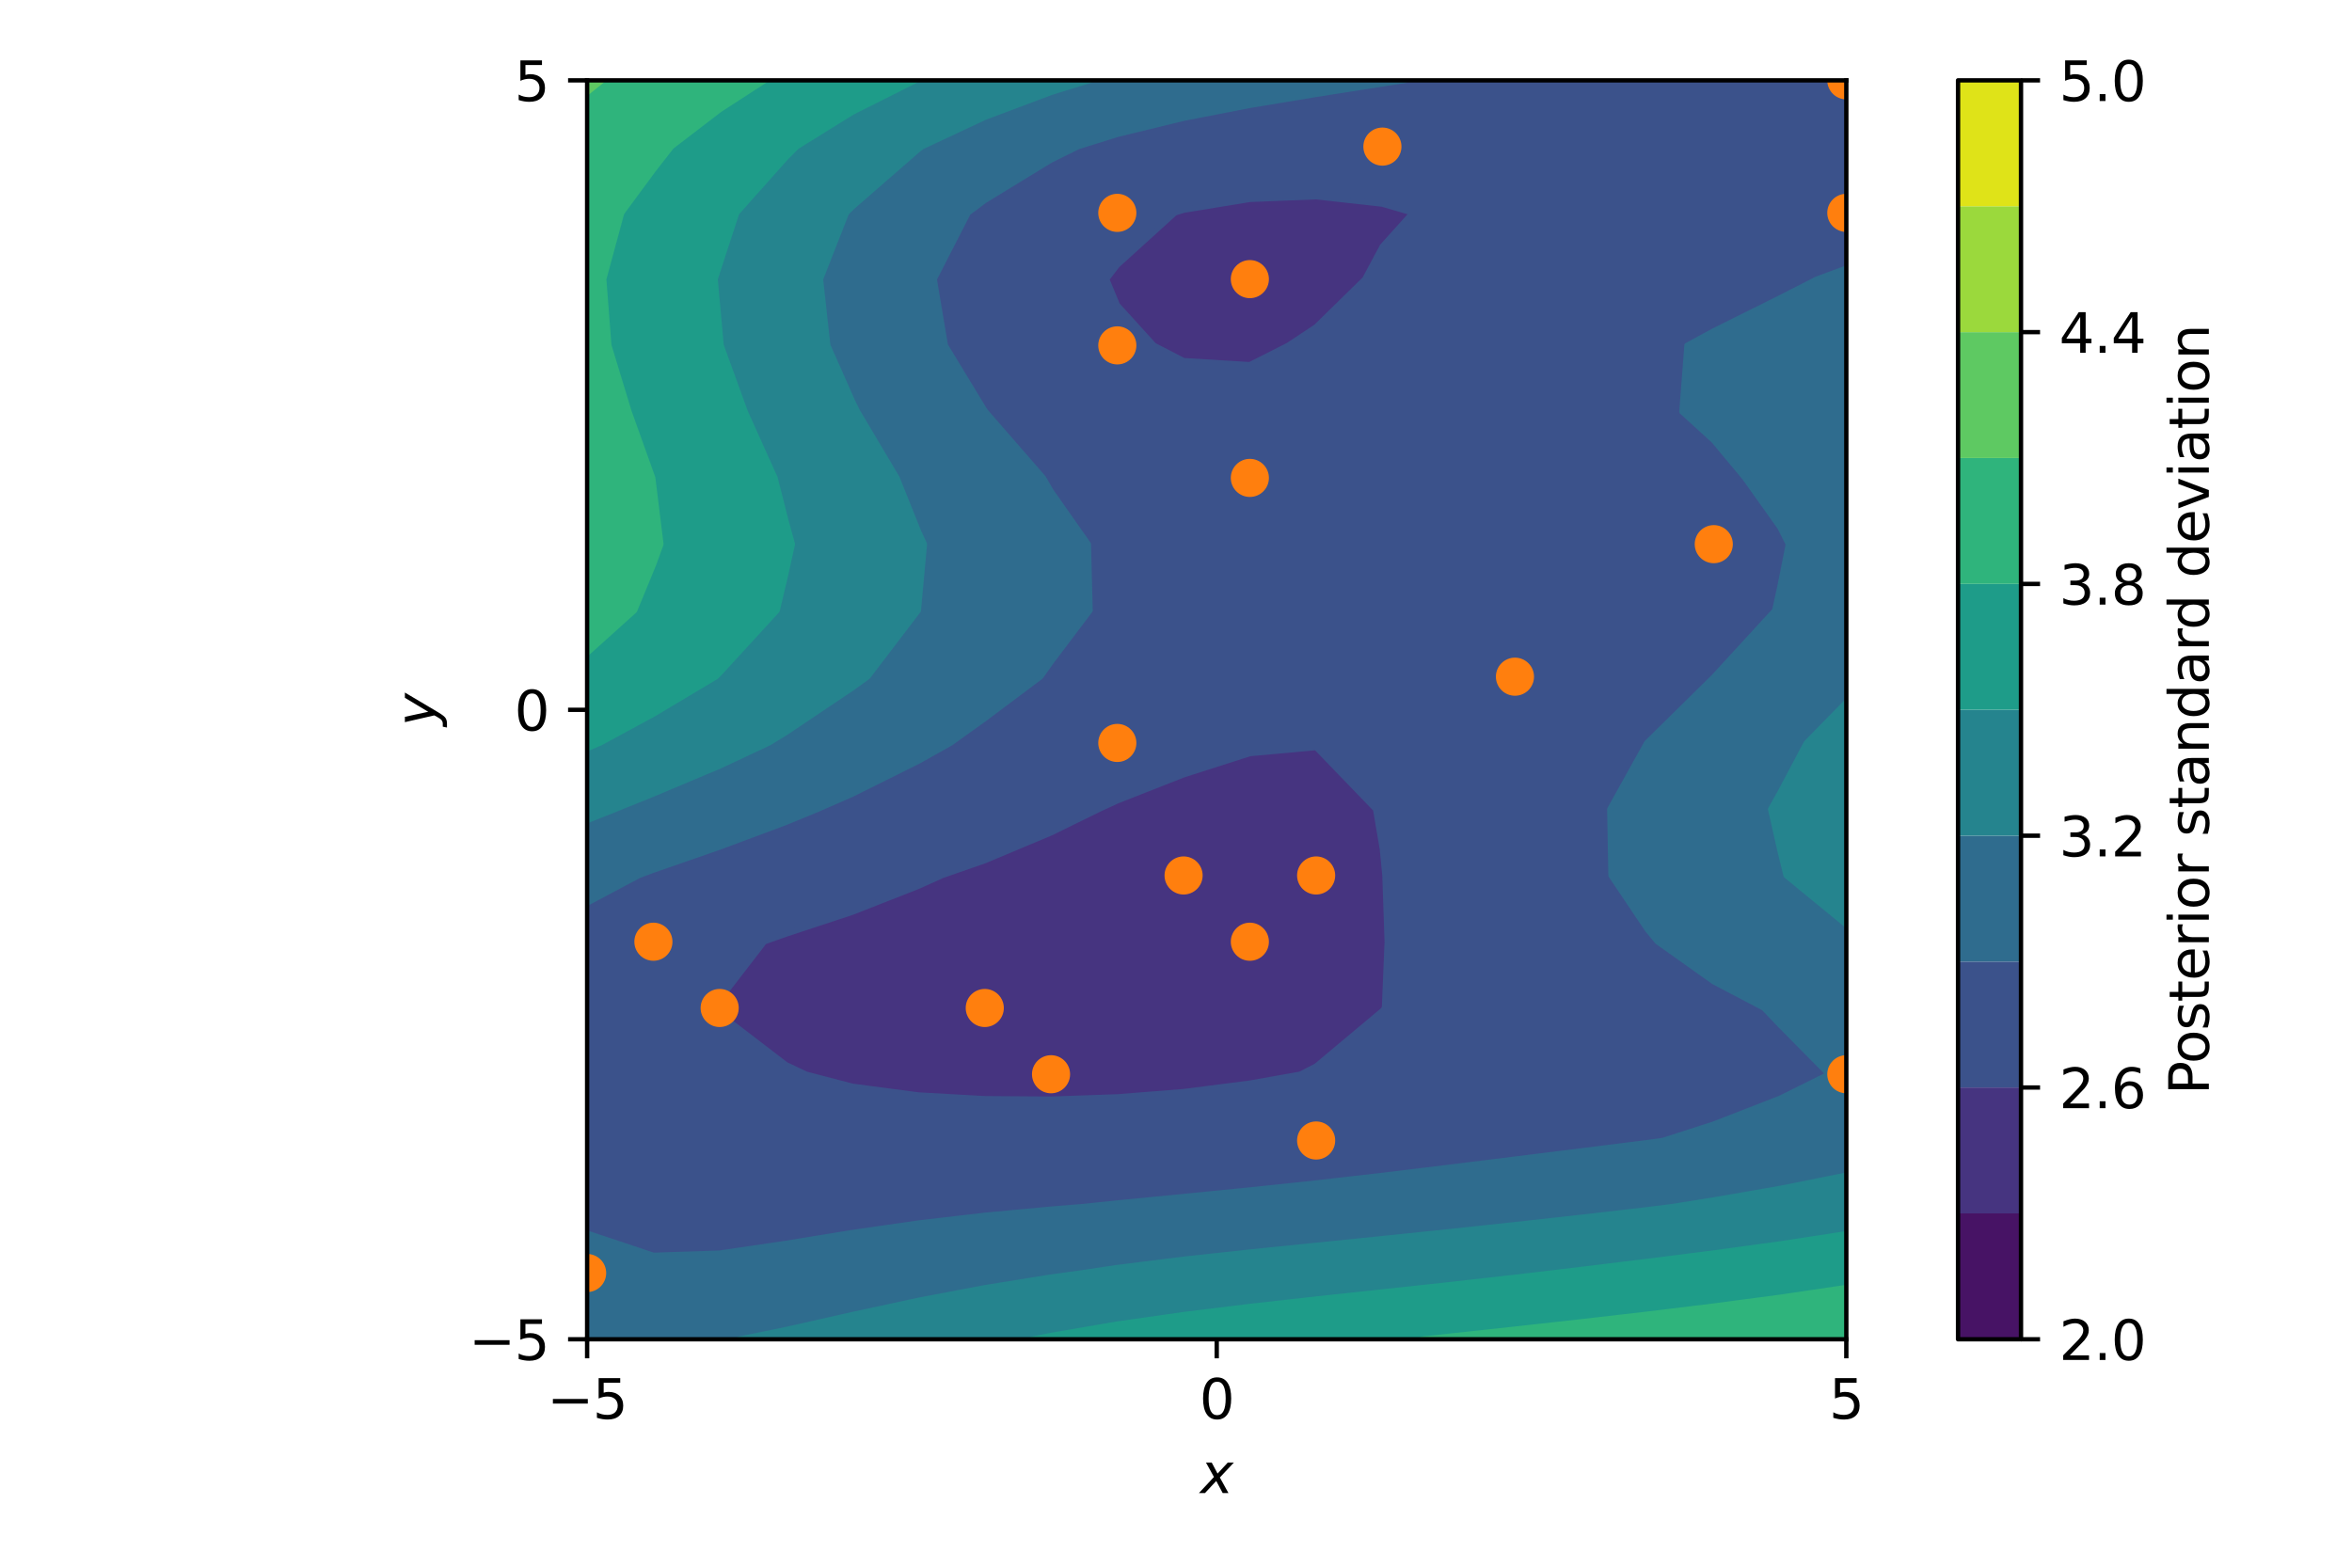 <?xml version="1.0" encoding="utf-8" standalone="no"?>
<!DOCTYPE svg PUBLIC "-//W3C//DTD SVG 1.1//EN"
  "http://www.w3.org/Graphics/SVG/1.1/DTD/svg11.dtd">
<svg xmlns:xlink="http://www.w3.org/1999/xlink" width="432pt" height="288pt" viewBox="0 0 432 288" xmlns="http://www.w3.org/2000/svg" version="1.1">
 <defs>
  <style type="text/css">*{stroke-linejoin: round; stroke-linecap: butt}</style>
 </defs>
 <g id="figure_1">
  <g id="patch_1">
   <path d="M 0 288 
L 432 288 
L 432 0 
L 0 0 
z
" style="fill: #ffffff"/>
  </g>
  <g id="axes_1">
   <g id="patch_2">
    <path d="M 107.84 246.04 
L 339.12 246.04 
L 339.12 14.76 
L 107.84 14.76 
z
" style="fill: #ffffff"/>
   </g>
   <g id="PathCollection_1"/>
   <g id="PathCollection_2">
    <defs>
     <path id="maf60595e93" d="M 156.531 -88.435 
L 168.703 -86.828 
L 180.876 -86.146 
L 193.048 -86.06 
L 205.221 -86.483 
L 217.394 -87.444 
L 229.566 -89.002 
L 238.841 -90.651 
L 241.739 -92.141 
L 253.912 -102.333 
L 254.302 -102.823 
L 254.806 -114.996 
L 254.387 -127.168 
L 253.912 -132.071 
L 252.673 -139.341 
L 241.739 -150.681 
L 229.566 -149.57 
L 217.394 -145.672 
L 205.221 -140.883 
L 201.878 -139.341 
L 193.048 -135.007 
L 180.876 -129.898 
L 173.052 -127.168 
L 168.703 -125.204 
L 156.531 -120.421 
L 144.358 -116.407 
L 140.389 -114.996 
L 132.185 -104.353 
L 131.25 -102.823 
L 132.185 -101.73 
L 144.358 -92.404 
L 148.056 -90.651 
z
M 217.394 -221.739 
L 229.566 -220.993 
L 236.6 -224.549 
L 241.739 -227.96 
L 250.682 -236.722 
L 253.912 -242.758 
L 259.433 -248.895 
L 253.912 -250.508 
L 241.739 -251.87 
L 229.566 -251.385 
L 217.394 -249.393 
L 215.818 -248.895 
L 205.221 -239.282 
L 203.255 -236.722 
L 205.221 -231.968 
L 211.957 -224.549 
z
" style="stroke: #463480"/>
    </defs>
    <g clip-path="url(#p2fa23f9b15)">
     <use xlink:href="#maf60595e93" x="0" y="288" style="fill: #463480; stroke: #463480"/>
    </g>
   </g>
   <g id="PathCollection_3">
    <defs>
     <path id="m15c40deee7" d="M 120.013 -57.376 
L 132.185 -57.778 
L 144.358 -59.57 
L 156.531 -61.553 
L 168.703 -63.303 
L 180.876 -64.722 
L 193.048 -65.855 
L 198.641 -66.305 
L 205.221 -66.985 
L 217.394 -68.174 
L 229.566 -69.373 
L 241.739 -70.66 
L 253.912 -72.055 
L 266.084 -73.533 
L 278.257 -75.044 
L 290.429 -76.555 
L 302.602 -78.086 
L 305.447 -78.478 
L 314.775 -81.487 
L 326.947 -86.218 
L 335.875 -90.651 
L 326.947 -99.69 
L 323.96 -102.823 
L 314.775 -107.644 
L 304.429 -114.996 
L 302.602 -117.204 
L 295.911 -127.168 
L 295.688 -139.341 
L 302.461 -151.514 
L 302.602 -151.659 
L 314.775 -163.65 
L 314.811 -163.686 
L 325.981 -175.859 
L 326.947 -180.277 
L 328.486 -188.032 
L 326.947 -191.101 
L 320.477 -200.204 
L 314.775 -207.05 
L 308.93 -212.377 
L 309.867 -224.549 
L 314.775 -227.208 
L 326.947 -233.27 
L 333.714 -236.722 
L 339.12 -238.721 
L 339.12 -248.895 
L 339.12 -261.067 
L 339.12 -273.24 
L 326.947 -273.24 
L 314.775 -273.24 
L 302.602 -273.24 
L 290.429 -273.24 
L 278.257 -273.24 
L 266.084 -273.24 
L 258.055 -273.24 
L 253.912 -272.595 
L 241.739 -270.676 
L 229.566 -268.656 
L 217.394 -266.288 
L 205.221 -263.326 
L 198.013 -261.067 
L 193.048 -258.621 
L 180.876 -251.178 
L 177.821 -248.895 
L 171.58 -236.722 
L 173.625 -224.549 
L 180.876 -212.595 
L 181.043 -212.377 
L 191.638 -200.204 
L 193.048 -197.769 
L 199.892 -188.032 
L 200.208 -175.859 
L 193.048 -166.374 
L 191.145 -163.686 
L 180.876 -155.988 
L 174.638 -151.514 
L 168.703 -148.181 
L 156.531 -142.115 
L 150.196 -139.341 
L 144.358 -136.94 
L 132.185 -132.397 
L 120.013 -128.164 
L 117.348 -127.168 
L 107.84 -122.106 
L 107.84 -114.996 
L 107.84 -102.823 
L 107.84 -90.651 
L 107.84 -78.478 
L 107.84 -66.305 
L 107.84 -61.439 
z
M 148.056 -90.651 
L 144.358 -92.404 
L 132.185 -101.73 
L 131.25 -102.823 
L 132.185 -104.353 
L 140.389 -114.996 
L 144.358 -116.407 
L 156.531 -120.421 
L 168.703 -125.204 
L 173.052 -127.168 
L 180.876 -129.898 
L 193.048 -135.007 
L 201.878 -139.341 
L 205.221 -140.883 
L 217.394 -145.672 
L 229.566 -149.57 
L 241.739 -150.681 
L 252.673 -139.341 
L 253.912 -132.071 
L 254.387 -127.168 
L 254.806 -114.996 
L 254.302 -102.823 
L 253.912 -102.333 
L 241.739 -92.141 
L 238.841 -90.651 
L 229.566 -89.002 
L 217.394 -87.444 
L 205.221 -86.483 
L 193.048 -86.06 
L 180.876 -86.146 
L 168.703 -86.828 
L 156.531 -88.435 
z
M 211.957 -224.549 
L 205.221 -231.968 
L 203.255 -236.722 
L 205.221 -239.282 
L 215.818 -248.895 
L 217.394 -249.393 
L 229.566 -251.385 
L 241.739 -251.87 
L 253.912 -250.508 
L 259.433 -248.895 
L 253.912 -242.758 
L 250.682 -236.722 
L 241.739 -227.96 
L 236.6 -224.549 
L 229.566 -220.993 
L 217.394 -221.739 
z
" style="stroke: #3b528b"/>
    </defs>
    <g clip-path="url(#p2fa23f9b15)">
     <use xlink:href="#m15c40deee7" x="0" y="288" style="fill: #3b528b; stroke: #3b528b"/>
    </g>
   </g>
   <g id="PathCollection_4">
    <defs>
     <path id="m198b835b1f" d="M 120.013 -41.96 
L 132.185 -41.96 
L 135.722 -41.96 
L 144.358 -43.726 
L 156.531 -46.478 
L 168.703 -49.103 
L 180.876 -51.42 
L 193.048 -53.376 
L 198.559 -54.133 
L 205.221 -55.128 
L 217.394 -56.65 
L 229.566 -57.97 
L 241.739 -59.209 
L 253.912 -60.441 
L 266.084 -61.703 
L 278.257 -63.006 
L 290.429 -64.353 
L 302.602 -65.757 
L 307.015 -66.305 
L 314.775 -67.542 
L 326.947 -69.658 
L 339.12 -72.097 
L 339.12 -78.478 
L 339.12 -90.651 
L 339.12 -102.823 
L 339.12 -114.996 
L 339.12 -118.103 
L 328.068 -127.168 
L 326.947 -131.734 
L 325.229 -139.341 
L 326.947 -142.399 
L 331.783 -151.514 
L 339.12 -159.008 
L 339.12 -163.686 
L 339.12 -175.859 
L 339.12 -188.032 
L 339.12 -200.204 
L 339.12 -212.377 
L 339.12 -224.549 
L 339.12 -236.722 
L 339.12 -238.721 
L 333.714 -236.722 
L 326.947 -233.27 
L 314.775 -227.208 
L 309.867 -224.549 
L 308.93 -212.377 
L 314.775 -207.05 
L 320.477 -200.204 
L 326.947 -191.101 
L 328.486 -188.032 
L 326.947 -180.277 
L 325.981 -175.859 
L 314.811 -163.686 
L 314.775 -163.65 
L 302.602 -151.659 
L 302.461 -151.514 
L 295.688 -139.341 
L 295.911 -127.168 
L 302.602 -117.204 
L 304.429 -114.996 
L 314.775 -107.644 
L 323.96 -102.823 
L 326.947 -99.69 
L 335.875 -90.651 
L 326.947 -86.218 
L 314.775 -81.487 
L 305.447 -78.478 
L 302.602 -78.086 
L 290.429 -76.555 
L 278.257 -75.044 
L 266.084 -73.533 
L 253.912 -72.055 
L 241.739 -70.66 
L 229.566 -69.373 
L 217.394 -68.174 
L 205.221 -66.985 
L 198.641 -66.305 
L 193.048 -65.855 
L 180.876 -64.722 
L 168.703 -63.303 
L 156.531 -61.553 
L 144.358 -59.57 
L 132.185 -57.778 
L 120.013 -57.376 
L 107.84 -61.439 
L 107.84 -54.133 
L 107.84 -41.96 
z
M 117.348 -127.168 
L 120.013 -128.164 
L 132.185 -132.397 
L 144.358 -136.94 
L 150.196 -139.341 
L 156.531 -142.115 
L 168.703 -148.181 
L 174.638 -151.514 
L 180.876 -155.988 
L 191.145 -163.686 
L 193.048 -166.374 
L 200.208 -175.859 
L 199.892 -188.032 
L 193.048 -197.769 
L 191.638 -200.204 
L 181.043 -212.377 
L 180.876 -212.595 
L 173.625 -224.549 
L 171.58 -236.722 
L 177.821 -248.895 
L 180.876 -251.178 
L 193.048 -258.621 
L 198.013 -261.067 
L 205.221 -263.326 
L 217.394 -266.288 
L 229.566 -268.656 
L 241.739 -270.676 
L 253.912 -272.595 
L 258.055 -273.24 
L 253.912 -273.24 
L 241.739 -273.24 
L 229.566 -273.24 
L 217.394 -273.24 
L 205.221 -273.24 
L 200.169 -273.24 
L 193.048 -271.03 
L 180.876 -266.458 
L 169.381 -261.067 
L 168.703 -260.568 
L 156.531 -249.966 
L 155.462 -248.895 
L 150.684 -236.722 
L 152.028 -224.549 
L 156.531 -214.366 
L 157.51 -212.377 
L 164.748 -200.204 
L 168.703 -190.347 
L 169.777 -188.032 
L 168.703 -176.284 
L 168.665 -175.859 
L 159.393 -163.686 
L 156.531 -161.61 
L 144.358 -153.438 
L 141.219 -151.514 
L 132.185 -147.281 
L 120.013 -142.158 
L 113.04 -139.341 
L 107.84 -137.267 
L 107.84 -127.168 
L 107.84 -122.106 
z
" style="stroke: #2f6c8e"/>
    </defs>
    <g clip-path="url(#p2fa23f9b15)">
     <use xlink:href="#m198b835b1f" x="0" y="288" style="fill: #2f6c8e; stroke: #2f6c8e"/>
    </g>
   </g>
   <g id="PathCollection_5">
    <defs>
     <path id="m1d733a01fb" d="M 144.358 -41.96 
L 156.531 -41.96 
L 168.703 -41.96 
L 180.876 -41.96 
L 189.578 -41.96 
L 193.048 -42.654 
L 205.221 -44.742 
L 217.394 -46.48 
L 229.566 -47.977 
L 241.739 -49.336 
L 253.912 -50.644 
L 266.084 -51.962 
L 278.257 -53.331 
L 285.046 -54.133 
L 290.429 -54.773 
L 302.602 -56.261 
L 314.775 -57.807 
L 326.947 -59.468 
L 339.12 -61.335 
L 339.12 -66.305 
L 339.12 -72.097 
L 326.947 -69.658 
L 314.775 -67.542 
L 307.015 -66.305 
L 302.602 -65.757 
L 290.429 -64.353 
L 278.257 -63.006 
L 266.084 -61.703 
L 253.912 -60.441 
L 241.739 -59.209 
L 229.566 -57.97 
L 217.394 -56.65 
L 205.221 -55.128 
L 198.559 -54.133 
L 193.048 -53.376 
L 180.876 -51.42 
L 168.703 -49.103 
L 156.531 -46.478 
L 144.358 -43.726 
L 135.722 -41.96 
z
M 339.12 -118.103 
L 339.12 -127.168 
L 339.12 -139.341 
L 339.12 -151.514 
L 339.12 -159.008 
L 331.783 -151.514 
L 326.947 -142.399 
L 325.229 -139.341 
L 326.947 -131.734 
L 328.068 -127.168 
z
M 113.04 -139.341 
L 120.013 -142.158 
L 132.185 -147.281 
L 141.219 -151.514 
L 144.358 -153.438 
L 156.531 -161.61 
L 159.393 -163.686 
L 168.665 -175.859 
L 168.703 -176.284 
L 169.777 -188.032 
L 168.703 -190.347 
L 164.748 -200.204 
L 157.51 -212.377 
L 156.531 -214.366 
L 152.028 -224.549 
L 150.684 -236.722 
L 155.462 -248.895 
L 156.531 -249.966 
L 168.703 -260.568 
L 169.381 -261.067 
L 180.876 -266.458 
L 193.048 -271.03 
L 200.169 -273.24 
L 193.048 -273.24 
L 180.876 -273.24 
L 168.703 -273.24 
L 168.196 -273.24 
L 156.531 -267.387 
L 146.356 -261.067 
L 144.358 -259.064 
L 135.302 -248.895 
L 132.185 -239.361 
L 131.333 -236.722 
L 132.185 -227.368 
L 132.437 -224.549 
L 136.854 -212.377 
L 142.338 -200.204 
L 144.358 -192.274 
L 145.522 -188.032 
L 144.358 -182.735 
L 142.73 -175.859 
L 132.185 -164.347 
L 131.519 -163.686 
L 120.013 -156.814 
L 110.238 -151.514 
L 107.84 -150.491 
L 107.84 -139.341 
L 107.84 -137.267 
z
" style="stroke: #25848e"/>
    </defs>
    <g clip-path="url(#p2fa23f9b15)">
     <use xlink:href="#m1d733a01fb" x="0" y="288" style="fill: #25848e; stroke: #25848e"/>
    </g>
   </g>
   <g id="PathCollection_6">
    <defs>
     <path id="mc2b13afecf" d="M 193.048 -41.96 
L 205.221 -41.96 
L 217.394 -41.96 
L 229.566 -41.96 
L 241.739 -41.96 
L 253.912 -41.96 
L 261.164 -41.96 
L 266.084 -42.493 
L 278.257 -43.81 
L 290.429 -45.159 
L 302.602 -46.563 
L 314.775 -48.05 
L 326.947 -49.661 
L 339.12 -51.461 
L 339.12 -54.133 
L 339.12 -61.335 
L 326.947 -59.468 
L 314.775 -57.807 
L 302.602 -56.261 
L 290.429 -54.773 
L 285.046 -54.133 
L 278.257 -53.331 
L 266.084 -51.962 
L 253.912 -50.644 
L 241.739 -49.336 
L 229.566 -47.977 
L 217.394 -46.48 
L 205.221 -44.742 
L 193.048 -42.654 
L 189.578 -41.96 
z
M 110.238 -151.514 
L 120.013 -156.814 
L 131.519 -163.686 
L 132.185 -164.347 
L 142.73 -175.859 
L 144.358 -182.735 
L 145.522 -188.032 
L 144.358 -192.274 
L 142.338 -200.204 
L 136.854 -212.377 
L 132.437 -224.549 
L 132.185 -227.368 
L 131.333 -236.722 
L 132.185 -239.361 
L 135.302 -248.895 
L 144.358 -259.064 
L 146.356 -261.067 
L 156.531 -267.387 
L 168.196 -273.24 
L 156.531 -273.24 
L 144.358 -273.24 
L 140.494 -273.24 
L 132.185 -267.856 
L 123.331 -261.067 
L 120.013 -256.81 
L 114.174 -248.895 
L 110.875 -236.722 
L 111.812 -224.549 
L 115.519 -212.377 
L 119.877 -200.204 
L 120.013 -199.1 
L 121.379 -188.032 
L 120.013 -184.273 
L 116.547 -175.859 
L 107.84 -168.019 
L 107.84 -163.686 
L 107.84 -151.514 
L 107.84 -150.491 
z
" style="stroke: #1e9c89"/>
    </defs>
    <g clip-path="url(#p2fa23f9b15)">
     <use xlink:href="#mc2b13afecf" x="0" y="288" style="fill: #1e9c89; stroke: #1e9c89"/>
    </g>
   </g>
   <g id="PathCollection_7">
    <defs>
     <path id="m2d524ba38c" d="M 266.084 -41.96 
L 278.257 -41.96 
L 290.429 -41.96 
L 302.602 -41.96 
L 314.775 -41.96 
L 326.947 -41.96 
L 339.12 -41.96 
L 339.12 -51.461 
L 326.947 -49.661 
L 314.775 -48.05 
L 302.602 -46.563 
L 290.429 -45.159 
L 278.257 -43.81 
L 266.084 -42.493 
L 261.164 -41.96 
z
M 116.547 -175.859 
L 120.013 -184.273 
L 121.379 -188.032 
L 120.013 -199.1 
L 119.877 -200.204 
L 115.519 -212.377 
L 111.812 -224.549 
L 110.875 -236.722 
L 114.174 -248.895 
L 120.013 -256.81 
L 123.331 -261.067 
L 132.185 -267.856 
L 140.494 -273.24 
L 132.185 -273.24 
L 120.013 -273.24 
L 110.613 -273.24 
L 107.84 -271.012 
L 107.84 -261.067 
L 107.84 -248.895 
L 107.84 -236.722 
L 107.84 -224.549 
L 107.84 -212.377 
L 107.84 -200.204 
L 107.84 -188.032 
L 107.84 -175.859 
L 107.84 -168.019 
z
" style="stroke: #2fb47c"/>
    </defs>
    <g clip-path="url(#p2fa23f9b15)">
     <use xlink:href="#m2d524ba38c" x="0" y="288" style="fill: #2fb47c; stroke: #2fb47c"/>
    </g>
   </g>
   <g id="PathCollection_8">
    <defs>
     <path id="mdd03bd6ce9" d="M 110.613 -273.24 
L 107.84 -273.24 
L 107.84 -271.012 
z
" style="stroke: #5ec962"/>
    </defs>
    <g clip-path="url(#p2fa23f9b15)">
     <use xlink:href="#mdd03bd6ce9" x="0" y="288" style="fill: #5ec962; stroke: #5ec962"/>
    </g>
   </g>
   <g id="PathCollection_9"/>
   <g id="PathCollection_10"/>
   <g id="matplotlib.axis_1">
    <g id="xtick_1">
     <g id="line2d_1">
      <defs>
       <path id="m828c3e6d11" d="M 0 0 
L 0 3.5 
" style="stroke: #000000; stroke-width: 0.8"/>
      </defs>
      <g>
       <use xlink:href="#m828c3e6d11" x="107.84" y="246.04" style="stroke: #000000; stroke-width: 0.8"/>
      </g>
     </g>
     <g id="text_1">
      <!-- −5 -->
      <g transform="translate(100.469 260.638) scale(0.1 -0.1)">
       <defs>
        <path id="DejaVuSans-2212" d="M 678 2272 
L 4684 2272 
L 4684 1741 
L 678 1741 
L 678 2272 
z
" transform="scale(0.016)"/>
        <path id="DejaVuSans-35" d="M 691 4666 
L 3169 4666 
L 3169 4134 
L 1269 4134 
L 1269 2991 
Q 1406 3038 1543 3061 
Q 1681 3084 1819 3084 
Q 2600 3084 3056 2656 
Q 3513 2228 3513 1497 
Q 3513 744 3044 326 
Q 2575 -91 1722 -91 
Q 1428 -91 1123 -41 
Q 819 9 494 109 
L 494 744 
Q 775 591 1075 516 
Q 1375 441 1709 441 
Q 2250 441 2565 725 
Q 2881 1009 2881 1497 
Q 2881 1984 2565 2268 
Q 2250 2553 1709 2553 
Q 1456 2553 1204 2497 
Q 953 2441 691 2322 
L 691 4666 
z
" transform="scale(0.016)"/>
       </defs>
       <use xlink:href="#DejaVuSans-2212"/>
       <use xlink:href="#DejaVuSans-35" x="83.789"/>
      </g>
     </g>
    </g>
    <g id="xtick_2">
     <g id="line2d_2">
      <g>
       <use xlink:href="#m828c3e6d11" x="223.48" y="246.04" style="stroke: #000000; stroke-width: 0.8"/>
      </g>
     </g>
     <g id="text_2">
      <!-- 0 -->
      <g transform="translate(220.299 260.638) scale(0.1 -0.1)">
       <defs>
        <path id="DejaVuSans-30" d="M 2034 4250 
Q 1547 4250 1301 3770 
Q 1056 3291 1056 2328 
Q 1056 1369 1301 889 
Q 1547 409 2034 409 
Q 2525 409 2770 889 
Q 3016 1369 3016 2328 
Q 3016 3291 2770 3770 
Q 2525 4250 2034 4250 
z
M 2034 4750 
Q 2819 4750 3233 4129 
Q 3647 3509 3647 2328 
Q 3647 1150 3233 529 
Q 2819 -91 2034 -91 
Q 1250 -91 836 529 
Q 422 1150 422 2328 
Q 422 3509 836 4129 
Q 1250 4750 2034 4750 
z
" transform="scale(0.016)"/>
       </defs>
       <use xlink:href="#DejaVuSans-30"/>
      </g>
     </g>
    </g>
    <g id="xtick_3">
     <g id="line2d_3">
      <g>
       <use xlink:href="#m828c3e6d11" x="339.12" y="246.04" style="stroke: #000000; stroke-width: 0.8"/>
      </g>
     </g>
     <g id="text_3">
      <!-- 5 -->
      <g transform="translate(335.939 260.638) scale(0.1 -0.1)">
       <use xlink:href="#DejaVuSans-35"/>
      </g>
     </g>
    </g>
    <g id="text_4">
     <!-- $x$ -->
     <g transform="translate(220.48 274.317) scale(0.1 -0.1)">
      <defs>
       <path id="DejaVuSans-Oblique-78" d="M 3841 3500 
L 2234 1784 
L 3219 0 
L 2559 0 
L 1819 1388 
L 531 0 
L -166 0 
L 1556 1844 
L 641 3500 
L 1300 3500 
L 1972 2234 
L 3144 3500 
L 3841 3500 
z
" transform="scale(0.016)"/>
      </defs>
      <use xlink:href="#DejaVuSans-Oblique-78" transform="translate(0 0.312)"/>
     </g>
    </g>
   </g>
   <g id="matplotlib.axis_2">
    <g id="ytick_1">
     <g id="line2d_4">
      <defs>
       <path id="mde6b7a732d" d="M 0 0 
L -3.5 0 
" style="stroke: #000000; stroke-width: 0.8"/>
      </defs>
      <g>
       <use xlink:href="#mde6b7a732d" x="107.84" y="246.04" style="stroke: #000000; stroke-width: 0.8"/>
      </g>
     </g>
     <g id="text_5">
      <!-- −5 -->
      <g transform="translate(86.098 249.839) scale(0.1 -0.1)">
       <use xlink:href="#DejaVuSans-2212"/>
       <use xlink:href="#DejaVuSans-35" x="83.789"/>
      </g>
     </g>
    </g>
    <g id="ytick_2">
     <g id="line2d_5">
      <g>
       <use xlink:href="#mde6b7a732d" x="107.84" y="130.4" style="stroke: #000000; stroke-width: 0.8"/>
      </g>
     </g>
     <g id="text_6">
      <!-- 0 -->
      <g transform="translate(94.478 134.199) scale(0.1 -0.1)">
       <use xlink:href="#DejaVuSans-30"/>
      </g>
     </g>
    </g>
    <g id="ytick_3">
     <g id="line2d_6">
      <g>
       <use xlink:href="#mde6b7a732d" x="107.84" y="14.76" style="stroke: #000000; stroke-width: 0.8"/>
      </g>
     </g>
     <g id="text_7">
      <!-- 5 -->
      <g transform="translate(94.478 18.559) scale(0.1 -0.1)">
       <use xlink:href="#DejaVuSans-35"/>
      </g>
     </g>
    </g>
    <g id="text_8">
     <!-- $y$ -->
     <g transform="translate(79.998 133.4) rotate(-90) scale(0.1 -0.1)">
      <defs>
       <path id="DejaVuSans-Oblique-79" d="M 1588 -325 
Q 1188 -997 936 -1164 
Q 684 -1331 294 -1331 
L -159 -1331 
L -63 -850 
L 269 -850 
Q 509 -850 678 -719 
Q 847 -588 1056 -206 
L 1234 128 
L 459 3500 
L 1069 3500 
L 1650 819 
L 3256 3500 
L 3859 3500 
L 1588 -325 
z
" transform="scale(0.016)"/>
      </defs>
      <use xlink:href="#DejaVuSans-Oblique-79" transform="translate(0 0.312)"/>
     </g>
    </g>
   </g>
   <g id="line2d_7">
    <defs>
     <path id="m3be690bd7e" d="M 0 3 
C 0.796 3 1.559 2.684 2.121 2.121 
C 2.684 1.559 3 0.796 3 0 
C 3 -0.796 2.684 -1.559 2.121 -2.121 
C 1.559 -2.684 0.796 -3 0 -3 
C -0.796 -3 -1.559 -2.684 -2.121 -2.121 
C -2.684 -1.559 -3 -0.796 -3 0 
C -3 0.796 -2.684 1.559 -2.121 2.121 
C -1.559 2.684 -0.796 3 0 3 
z
" style="stroke: #ff7f0e"/>
    </defs>
    <g clip-path="url(#p2fa23f9b15)">
     <use xlink:href="#m3be690bd7e" x="314.775" y="99.968" style="fill: #ff7f0e; stroke: #ff7f0e"/>
     <use xlink:href="#m3be690bd7e" x="205.221" y="63.451" style="fill: #ff7f0e; stroke: #ff7f0e"/>
     <use xlink:href="#m3be690bd7e" x="217.394" y="160.832" style="fill: #ff7f0e; stroke: #ff7f0e"/>
     <use xlink:href="#m3be690bd7e" x="229.566" y="173.004" style="fill: #ff7f0e; stroke: #ff7f0e"/>
     <use xlink:href="#m3be690bd7e" x="241.739" y="160.832" style="fill: #ff7f0e; stroke: #ff7f0e"/>
     <use xlink:href="#m3be690bd7e" x="339.12" y="39.105" style="fill: #ff7f0e; stroke: #ff7f0e"/>
     <use xlink:href="#m3be690bd7e" x="339.12" y="197.349" style="fill: #ff7f0e; stroke: #ff7f0e"/>
     <use xlink:href="#m3be690bd7e" x="253.912" y="26.933" style="fill: #ff7f0e; stroke: #ff7f0e"/>
     <use xlink:href="#m3be690bd7e" x="193.048" y="197.349" style="fill: #ff7f0e; stroke: #ff7f0e"/>
     <use xlink:href="#m3be690bd7e" x="229.566" y="51.278" style="fill: #ff7f0e; stroke: #ff7f0e"/>
     <use xlink:href="#m3be690bd7e" x="278.257" y="124.314" style="fill: #ff7f0e; stroke: #ff7f0e"/>
     <use xlink:href="#m3be690bd7e" x="120.013" y="173.004" style="fill: #ff7f0e; stroke: #ff7f0e"/>
     <use xlink:href="#m3be690bd7e" x="339.12" y="14.76" style="fill: #ff7f0e; stroke: #ff7f0e"/>
     <use xlink:href="#m3be690bd7e" x="107.84" y="233.867" style="fill: #ff7f0e; stroke: #ff7f0e"/>
     <use xlink:href="#m3be690bd7e" x="205.221" y="136.486" style="fill: #ff7f0e; stroke: #ff7f0e"/>
     <use xlink:href="#m3be690bd7e" x="241.739" y="209.522" style="fill: #ff7f0e; stroke: #ff7f0e"/>
     <use xlink:href="#m3be690bd7e" x="180.876" y="185.177" style="fill: #ff7f0e; stroke: #ff7f0e"/>
     <use xlink:href="#m3be690bd7e" x="229.566" y="87.796" style="fill: #ff7f0e; stroke: #ff7f0e"/>
     <use xlink:href="#m3be690bd7e" x="205.221" y="39.105" style="fill: #ff7f0e; stroke: #ff7f0e"/>
     <use xlink:href="#m3be690bd7e" x="132.185" y="185.177" style="fill: #ff7f0e; stroke: #ff7f0e"/>
    </g>
   </g>
   <g id="patch_3">
    <path d="M 107.84 246.04 
L 107.84 14.76 
" style="fill: none; stroke: #000000; stroke-width: 0.8; stroke-linejoin: miter; stroke-linecap: square"/>
   </g>
   <g id="patch_4">
    <path d="M 339.12 246.04 
L 339.12 14.76 
" style="fill: none; stroke: #000000; stroke-width: 0.8; stroke-linejoin: miter; stroke-linecap: square"/>
   </g>
   <g id="patch_5">
    <path d="M 107.84 246.04 
L 339.12 246.04 
" style="fill: none; stroke: #000000; stroke-width: 0.8; stroke-linejoin: miter; stroke-linecap: square"/>
   </g>
   <g id="patch_6">
    <path d="M 107.84 14.76 
L 339.12 14.76 
" style="fill: none; stroke: #000000; stroke-width: 0.8; stroke-linejoin: miter; stroke-linecap: square"/>
   </g>
  </g>
  <g id="axes_2">
   <g id="patch_7">
    <path d="M 359.64 246.04 
L 371.204 246.04 
L 371.204 14.76 
L 359.64 14.76 
z
" style="fill: #ffffff"/>
   </g>
   <g id="QuadMesh_1">
    <path d="M 359.64 246.04 
L 371.204 246.04 
L 371.204 222.912 
L 359.64 222.912 
L 359.64 246.04 
" clip-path="url(#p8bf428b6ad)" style="fill: #471365"/>
    <path d="M 359.64 222.912 
L 371.204 222.912 
L 371.204 199.784 
L 359.64 199.784 
L 359.64 222.912 
" clip-path="url(#p8bf428b6ad)" style="fill: #463480"/>
    <path d="M 359.64 199.784 
L 371.204 199.784 
L 371.204 176.656 
L 359.64 176.656 
L 359.64 199.784 
" clip-path="url(#p8bf428b6ad)" style="fill: #3b528b"/>
    <path d="M 359.64 176.656 
L 371.204 176.656 
L 371.204 153.528 
L 359.64 153.528 
L 359.64 176.656 
" clip-path="url(#p8bf428b6ad)" style="fill: #2f6c8e"/>
    <path d="M 359.64 153.528 
L 371.204 153.528 
L 371.204 130.4 
L 359.64 130.4 
L 359.64 153.528 
" clip-path="url(#p8bf428b6ad)" style="fill: #25848e"/>
    <path d="M 359.64 130.4 
L 371.204 130.4 
L 371.204 107.272 
L 359.64 107.272 
L 359.64 130.4 
" clip-path="url(#p8bf428b6ad)" style="fill: #1e9c89"/>
    <path d="M 359.64 107.272 
L 371.204 107.272 
L 371.204 84.144 
L 359.64 84.144 
L 359.64 107.272 
" clip-path="url(#p8bf428b6ad)" style="fill: #2fb47c"/>
    <path d="M 359.64 84.144 
L 371.204 84.144 
L 371.204 61.016 
L 359.64 61.016 
L 359.64 84.144 
" clip-path="url(#p8bf428b6ad)" style="fill: #5ec962"/>
    <path d="M 359.64 61.016 
L 371.204 61.016 
L 371.204 37.888 
L 359.64 37.888 
L 359.64 61.016 
" clip-path="url(#p8bf428b6ad)" style="fill: #9bd93c"/>
    <path d="M 359.64 37.888 
L 371.204 37.888 
L 371.204 14.76 
L 359.64 14.76 
L 359.64 37.888 
" clip-path="url(#p8bf428b6ad)" style="fill: #dfe318"/>
   </g>
   <g id="matplotlib.axis_3"/>
   <g id="matplotlib.axis_4">
    <g id="ytick_4">
     <g id="line2d_8">
      <defs>
       <path id="m6caaccb28b" d="M 0 0 
L 3.5 0 
" style="stroke: #000000; stroke-width: 0.8"/>
      </defs>
      <g>
       <use xlink:href="#m6caaccb28b" x="371.204" y="246.04" style="stroke: #000000; stroke-width: 0.8"/>
      </g>
     </g>
     <g id="text_9">
      <!-- 2.0 -->
      <g transform="translate(378.204 249.839) scale(0.1 -0.1)">
       <defs>
        <path id="DejaVuSans-32" d="M 1228 531 
L 3431 531 
L 3431 0 
L 469 0 
L 469 531 
Q 828 903 1448 1529 
Q 2069 2156 2228 2338 
Q 2531 2678 2651 2914 
Q 2772 3150 2772 3378 
Q 2772 3750 2511 3984 
Q 2250 4219 1831 4219 
Q 1534 4219 1204 4116 
Q 875 4013 500 3803 
L 500 4441 
Q 881 4594 1212 4672 
Q 1544 4750 1819 4750 
Q 2544 4750 2975 4387 
Q 3406 4025 3406 3419 
Q 3406 3131 3298 2873 
Q 3191 2616 2906 2266 
Q 2828 2175 2409 1742 
Q 1991 1309 1228 531 
z
" transform="scale(0.016)"/>
        <path id="DejaVuSans-2e" d="M 684 794 
L 1344 794 
L 1344 0 
L 684 0 
L 684 794 
z
" transform="scale(0.016)"/>
       </defs>
       <use xlink:href="#DejaVuSans-32"/>
       <use xlink:href="#DejaVuSans-2e" x="63.623"/>
       <use xlink:href="#DejaVuSans-30" x="95.41"/>
      </g>
     </g>
    </g>
    <g id="ytick_5">
     <g id="line2d_9">
      <g>
       <use xlink:href="#m6caaccb28b" x="371.204" y="199.784" style="stroke: #000000; stroke-width: 0.8"/>
      </g>
     </g>
     <g id="text_10">
      <!-- 2.6 -->
      <g transform="translate(378.204 203.583) scale(0.1 -0.1)">
       <defs>
        <path id="DejaVuSans-36" d="M 2113 2584 
Q 1688 2584 1439 2293 
Q 1191 2003 1191 1497 
Q 1191 994 1439 701 
Q 1688 409 2113 409 
Q 2538 409 2786 701 
Q 3034 994 3034 1497 
Q 3034 2003 2786 2293 
Q 2538 2584 2113 2584 
z
M 3366 4563 
L 3366 3988 
Q 3128 4100 2886 4159 
Q 2644 4219 2406 4219 
Q 1781 4219 1451 3797 
Q 1122 3375 1075 2522 
Q 1259 2794 1537 2939 
Q 1816 3084 2150 3084 
Q 2853 3084 3261 2657 
Q 3669 2231 3669 1497 
Q 3669 778 3244 343 
Q 2819 -91 2113 -91 
Q 1303 -91 875 529 
Q 447 1150 447 2328 
Q 447 3434 972 4092 
Q 1497 4750 2381 4750 
Q 2619 4750 2861 4703 
Q 3103 4656 3366 4563 
z
" transform="scale(0.016)"/>
       </defs>
       <use xlink:href="#DejaVuSans-32"/>
       <use xlink:href="#DejaVuSans-2e" x="63.623"/>
       <use xlink:href="#DejaVuSans-36" x="95.41"/>
      </g>
     </g>
    </g>
    <g id="ytick_6">
     <g id="line2d_10">
      <g>
       <use xlink:href="#m6caaccb28b" x="371.204" y="153.528" style="stroke: #000000; stroke-width: 0.8"/>
      </g>
     </g>
     <g id="text_11">
      <!-- 3.2 -->
      <g transform="translate(378.204 157.327) scale(0.1 -0.1)">
       <defs>
        <path id="DejaVuSans-33" d="M 2597 2516 
Q 3050 2419 3304 2112 
Q 3559 1806 3559 1356 
Q 3559 666 3084 287 
Q 2609 -91 1734 -91 
Q 1441 -91 1130 -33 
Q 819 25 488 141 
L 488 750 
Q 750 597 1062 519 
Q 1375 441 1716 441 
Q 2309 441 2620 675 
Q 2931 909 2931 1356 
Q 2931 1769 2642 2001 
Q 2353 2234 1838 2234 
L 1294 2234 
L 1294 2753 
L 1863 2753 
Q 2328 2753 2575 2939 
Q 2822 3125 2822 3475 
Q 2822 3834 2567 4026 
Q 2313 4219 1838 4219 
Q 1578 4219 1281 4162 
Q 984 4106 628 3988 
L 628 4550 
Q 988 4650 1302 4700 
Q 1616 4750 1894 4750 
Q 2613 4750 3031 4423 
Q 3450 4097 3450 3541 
Q 3450 3153 3228 2886 
Q 3006 2619 2597 2516 
z
" transform="scale(0.016)"/>
       </defs>
       <use xlink:href="#DejaVuSans-33"/>
       <use xlink:href="#DejaVuSans-2e" x="63.623"/>
       <use xlink:href="#DejaVuSans-32" x="95.41"/>
      </g>
     </g>
    </g>
    <g id="ytick_7">
     <g id="line2d_11">
      <g>
       <use xlink:href="#m6caaccb28b" x="371.204" y="107.272" style="stroke: #000000; stroke-width: 0.8"/>
      </g>
     </g>
     <g id="text_12">
      <!-- 3.8 -->
      <g transform="translate(378.204 111.071) scale(0.1 -0.1)">
       <defs>
        <path id="DejaVuSans-38" d="M 2034 2216 
Q 1584 2216 1326 1975 
Q 1069 1734 1069 1313 
Q 1069 891 1326 650 
Q 1584 409 2034 409 
Q 2484 409 2743 651 
Q 3003 894 3003 1313 
Q 3003 1734 2745 1975 
Q 2488 2216 2034 2216 
z
M 1403 2484 
Q 997 2584 770 2862 
Q 544 3141 544 3541 
Q 544 4100 942 4425 
Q 1341 4750 2034 4750 
Q 2731 4750 3128 4425 
Q 3525 4100 3525 3541 
Q 3525 3141 3298 2862 
Q 3072 2584 2669 2484 
Q 3125 2378 3379 2068 
Q 3634 1759 3634 1313 
Q 3634 634 3220 271 
Q 2806 -91 2034 -91 
Q 1263 -91 848 271 
Q 434 634 434 1313 
Q 434 1759 690 2068 
Q 947 2378 1403 2484 
z
M 1172 3481 
Q 1172 3119 1398 2916 
Q 1625 2713 2034 2713 
Q 2441 2713 2670 2916 
Q 2900 3119 2900 3481 
Q 2900 3844 2670 4047 
Q 2441 4250 2034 4250 
Q 1625 4250 1398 4047 
Q 1172 3844 1172 3481 
z
" transform="scale(0.016)"/>
       </defs>
       <use xlink:href="#DejaVuSans-33"/>
       <use xlink:href="#DejaVuSans-2e" x="63.623"/>
       <use xlink:href="#DejaVuSans-38" x="95.41"/>
      </g>
     </g>
    </g>
    <g id="ytick_8">
     <g id="line2d_12">
      <g>
       <use xlink:href="#m6caaccb28b" x="371.204" y="61.016" style="stroke: #000000; stroke-width: 0.8"/>
      </g>
     </g>
     <g id="text_13">
      <!-- 4.4 -->
      <g transform="translate(378.204 64.815) scale(0.1 -0.1)">
       <defs>
        <path id="DejaVuSans-34" d="M 2419 4116 
L 825 1625 
L 2419 1625 
L 2419 4116 
z
M 2253 4666 
L 3047 4666 
L 3047 1625 
L 3713 1625 
L 3713 1100 
L 3047 1100 
L 3047 0 
L 2419 0 
L 2419 1100 
L 313 1100 
L 313 1709 
L 2253 4666 
z
" transform="scale(0.016)"/>
       </defs>
       <use xlink:href="#DejaVuSans-34"/>
       <use xlink:href="#DejaVuSans-2e" x="63.623"/>
       <use xlink:href="#DejaVuSans-34" x="95.41"/>
      </g>
     </g>
    </g>
    <g id="ytick_9">
     <g id="line2d_13">
      <g>
       <use xlink:href="#m6caaccb28b" x="371.204" y="14.76" style="stroke: #000000; stroke-width: 0.8"/>
      </g>
     </g>
     <g id="text_14">
      <!-- 5.0 -->
      <g transform="translate(378.204 18.559) scale(0.1 -0.1)">
       <use xlink:href="#DejaVuSans-35"/>
       <use xlink:href="#DejaVuSans-2e" x="63.623"/>
       <use xlink:href="#DejaVuSans-30" x="95.41"/>
      </g>
     </g>
    </g>
    <g id="text_15">
     <!-- Posterior standard deviation -->
     <g transform="translate(405.706 201.091) rotate(-90) scale(0.1 -0.1)">
      <defs>
       <path id="DejaVuSans-50" d="M 1259 4147 
L 1259 2394 
L 2053 2394 
Q 2494 2394 2734 2622 
Q 2975 2850 2975 3272 
Q 2975 3691 2734 3919 
Q 2494 4147 2053 4147 
L 1259 4147 
z
M 628 4666 
L 2053 4666 
Q 2838 4666 3239 4311 
Q 3641 3956 3641 3272 
Q 3641 2581 3239 2228 
Q 2838 1875 2053 1875 
L 1259 1875 
L 1259 0 
L 628 0 
L 628 4666 
z
" transform="scale(0.016)"/>
       <path id="DejaVuSans-6f" d="M 1959 3097 
Q 1497 3097 1228 2736 
Q 959 2375 959 1747 
Q 959 1119 1226 758 
Q 1494 397 1959 397 
Q 2419 397 2687 759 
Q 2956 1122 2956 1747 
Q 2956 2369 2687 2733 
Q 2419 3097 1959 3097 
z
M 1959 3584 
Q 2709 3584 3137 3096 
Q 3566 2609 3566 1747 
Q 3566 888 3137 398 
Q 2709 -91 1959 -91 
Q 1206 -91 779 398 
Q 353 888 353 1747 
Q 353 2609 779 3096 
Q 1206 3584 1959 3584 
z
" transform="scale(0.016)"/>
       <path id="DejaVuSans-73" d="M 2834 3397 
L 2834 2853 
Q 2591 2978 2328 3040 
Q 2066 3103 1784 3103 
Q 1356 3103 1142 2972 
Q 928 2841 928 2578 
Q 928 2378 1081 2264 
Q 1234 2150 1697 2047 
L 1894 2003 
Q 2506 1872 2764 1633 
Q 3022 1394 3022 966 
Q 3022 478 2636 193 
Q 2250 -91 1575 -91 
Q 1294 -91 989 -36 
Q 684 19 347 128 
L 347 722 
Q 666 556 975 473 
Q 1284 391 1588 391 
Q 1994 391 2212 530 
Q 2431 669 2431 922 
Q 2431 1156 2273 1281 
Q 2116 1406 1581 1522 
L 1381 1569 
Q 847 1681 609 1914 
Q 372 2147 372 2553 
Q 372 3047 722 3315 
Q 1072 3584 1716 3584 
Q 2034 3584 2315 3537 
Q 2597 3491 2834 3397 
z
" transform="scale(0.016)"/>
       <path id="DejaVuSans-74" d="M 1172 4494 
L 1172 3500 
L 2356 3500 
L 2356 3053 
L 1172 3053 
L 1172 1153 
Q 1172 725 1289 603 
Q 1406 481 1766 481 
L 2356 481 
L 2356 0 
L 1766 0 
Q 1100 0 847 248 
Q 594 497 594 1153 
L 594 3053 
L 172 3053 
L 172 3500 
L 594 3500 
L 594 4494 
L 1172 4494 
z
" transform="scale(0.016)"/>
       <path id="DejaVuSans-65" d="M 3597 1894 
L 3597 1613 
L 953 1613 
Q 991 1019 1311 708 
Q 1631 397 2203 397 
Q 2534 397 2845 478 
Q 3156 559 3463 722 
L 3463 178 
Q 3153 47 2828 -22 
Q 2503 -91 2169 -91 
Q 1331 -91 842 396 
Q 353 884 353 1716 
Q 353 2575 817 3079 
Q 1281 3584 2069 3584 
Q 2775 3584 3186 3129 
Q 3597 2675 3597 1894 
z
M 3022 2063 
Q 3016 2534 2758 2815 
Q 2500 3097 2075 3097 
Q 1594 3097 1305 2825 
Q 1016 2553 972 2059 
L 3022 2063 
z
" transform="scale(0.016)"/>
       <path id="DejaVuSans-72" d="M 2631 2963 
Q 2534 3019 2420 3045 
Q 2306 3072 2169 3072 
Q 1681 3072 1420 2755 
Q 1159 2438 1159 1844 
L 1159 0 
L 581 0 
L 581 3500 
L 1159 3500 
L 1159 2956 
Q 1341 3275 1631 3429 
Q 1922 3584 2338 3584 
Q 2397 3584 2469 3576 
Q 2541 3569 2628 3553 
L 2631 2963 
z
" transform="scale(0.016)"/>
       <path id="DejaVuSans-69" d="M 603 3500 
L 1178 3500 
L 1178 0 
L 603 0 
L 603 3500 
z
M 603 4863 
L 1178 4863 
L 1178 4134 
L 603 4134 
L 603 4863 
z
" transform="scale(0.016)"/>
       <path id="DejaVuSans-20" transform="scale(0.016)"/>
       <path id="DejaVuSans-61" d="M 2194 1759 
Q 1497 1759 1228 1600 
Q 959 1441 959 1056 
Q 959 750 1161 570 
Q 1363 391 1709 391 
Q 2188 391 2477 730 
Q 2766 1069 2766 1631 
L 2766 1759 
L 2194 1759 
z
M 3341 1997 
L 3341 0 
L 2766 0 
L 2766 531 
Q 2569 213 2275 61 
Q 1981 -91 1556 -91 
Q 1019 -91 701 211 
Q 384 513 384 1019 
Q 384 1609 779 1909 
Q 1175 2209 1959 2209 
L 2766 2209 
L 2766 2266 
Q 2766 2663 2505 2880 
Q 2244 3097 1772 3097 
Q 1472 3097 1187 3025 
Q 903 2953 641 2809 
L 641 3341 
Q 956 3463 1253 3523 
Q 1550 3584 1831 3584 
Q 2591 3584 2966 3190 
Q 3341 2797 3341 1997 
z
" transform="scale(0.016)"/>
       <path id="DejaVuSans-6e" d="M 3513 2113 
L 3513 0 
L 2938 0 
L 2938 2094 
Q 2938 2591 2744 2837 
Q 2550 3084 2163 3084 
Q 1697 3084 1428 2787 
Q 1159 2491 1159 1978 
L 1159 0 
L 581 0 
L 581 3500 
L 1159 3500 
L 1159 2956 
Q 1366 3272 1645 3428 
Q 1925 3584 2291 3584 
Q 2894 3584 3203 3211 
Q 3513 2838 3513 2113 
z
" transform="scale(0.016)"/>
       <path id="DejaVuSans-64" d="M 2906 2969 
L 2906 4863 
L 3481 4863 
L 3481 0 
L 2906 0 
L 2906 525 
Q 2725 213 2448 61 
Q 2172 -91 1784 -91 
Q 1150 -91 751 415 
Q 353 922 353 1747 
Q 353 2572 751 3078 
Q 1150 3584 1784 3584 
Q 2172 3584 2448 3432 
Q 2725 3281 2906 2969 
z
M 947 1747 
Q 947 1113 1208 752 
Q 1469 391 1925 391 
Q 2381 391 2643 752 
Q 2906 1113 2906 1747 
Q 2906 2381 2643 2742 
Q 2381 3103 1925 3103 
Q 1469 3103 1208 2742 
Q 947 2381 947 1747 
z
" transform="scale(0.016)"/>
       <path id="DejaVuSans-76" d="M 191 3500 
L 800 3500 
L 1894 563 
L 2988 3500 
L 3597 3500 
L 2284 0 
L 1503 0 
L 191 3500 
z
" transform="scale(0.016)"/>
      </defs>
      <use xlink:href="#DejaVuSans-50"/>
      <use xlink:href="#DejaVuSans-6f" x="56.678"/>
      <use xlink:href="#DejaVuSans-73" x="117.859"/>
      <use xlink:href="#DejaVuSans-74" x="169.959"/>
      <use xlink:href="#DejaVuSans-65" x="209.168"/>
      <use xlink:href="#DejaVuSans-72" x="270.691"/>
      <use xlink:href="#DejaVuSans-69" x="311.805"/>
      <use xlink:href="#DejaVuSans-6f" x="339.588"/>
      <use xlink:href="#DejaVuSans-72" x="400.77"/>
      <use xlink:href="#DejaVuSans-20" x="441.883"/>
      <use xlink:href="#DejaVuSans-73" x="473.67"/>
      <use xlink:href="#DejaVuSans-74" x="525.77"/>
      <use xlink:href="#DejaVuSans-61" x="564.979"/>
      <use xlink:href="#DejaVuSans-6e" x="626.258"/>
      <use xlink:href="#DejaVuSans-64" x="689.637"/>
      <use xlink:href="#DejaVuSans-61" x="753.113"/>
      <use xlink:href="#DejaVuSans-72" x="814.393"/>
      <use xlink:href="#DejaVuSans-64" x="853.756"/>
      <use xlink:href="#DejaVuSans-20" x="917.232"/>
      <use xlink:href="#DejaVuSans-64" x="949.02"/>
      <use xlink:href="#DejaVuSans-65" x="1012.496"/>
      <use xlink:href="#DejaVuSans-76" x="1074.02"/>
      <use xlink:href="#DejaVuSans-69" x="1133.199"/>
      <use xlink:href="#DejaVuSans-61" x="1160.982"/>
      <use xlink:href="#DejaVuSans-74" x="1222.262"/>
      <use xlink:href="#DejaVuSans-69" x="1261.471"/>
      <use xlink:href="#DejaVuSans-6f" x="1289.254"/>
      <use xlink:href="#DejaVuSans-6e" x="1350.436"/>
     </g>
    </g>
   </g>
   <g id="LineCollection_1"/>
   <g id="patch_8">
    <path d="M 359.64 246.04 
L 365.422 246.04 
L 371.204 246.04 
L 371.204 14.76 
L 365.422 14.76 
L 359.64 14.76 
L 359.64 246.04 
z
" style="fill: none; stroke: #000000; stroke-width: 0.8; stroke-linejoin: miter; stroke-linecap: square"/>
   </g>
  </g>
 </g>
 <defs>
  <clipPath id="p2fa23f9b15">
   <rect x="107.84" y="14.76" width="231.28" height="231.28"/>
  </clipPath>
  <clipPath id="p8bf428b6ad">
   <rect x="359.64" y="14.76" width="11.564" height="231.28"/>
  </clipPath>
 </defs>
</svg>
